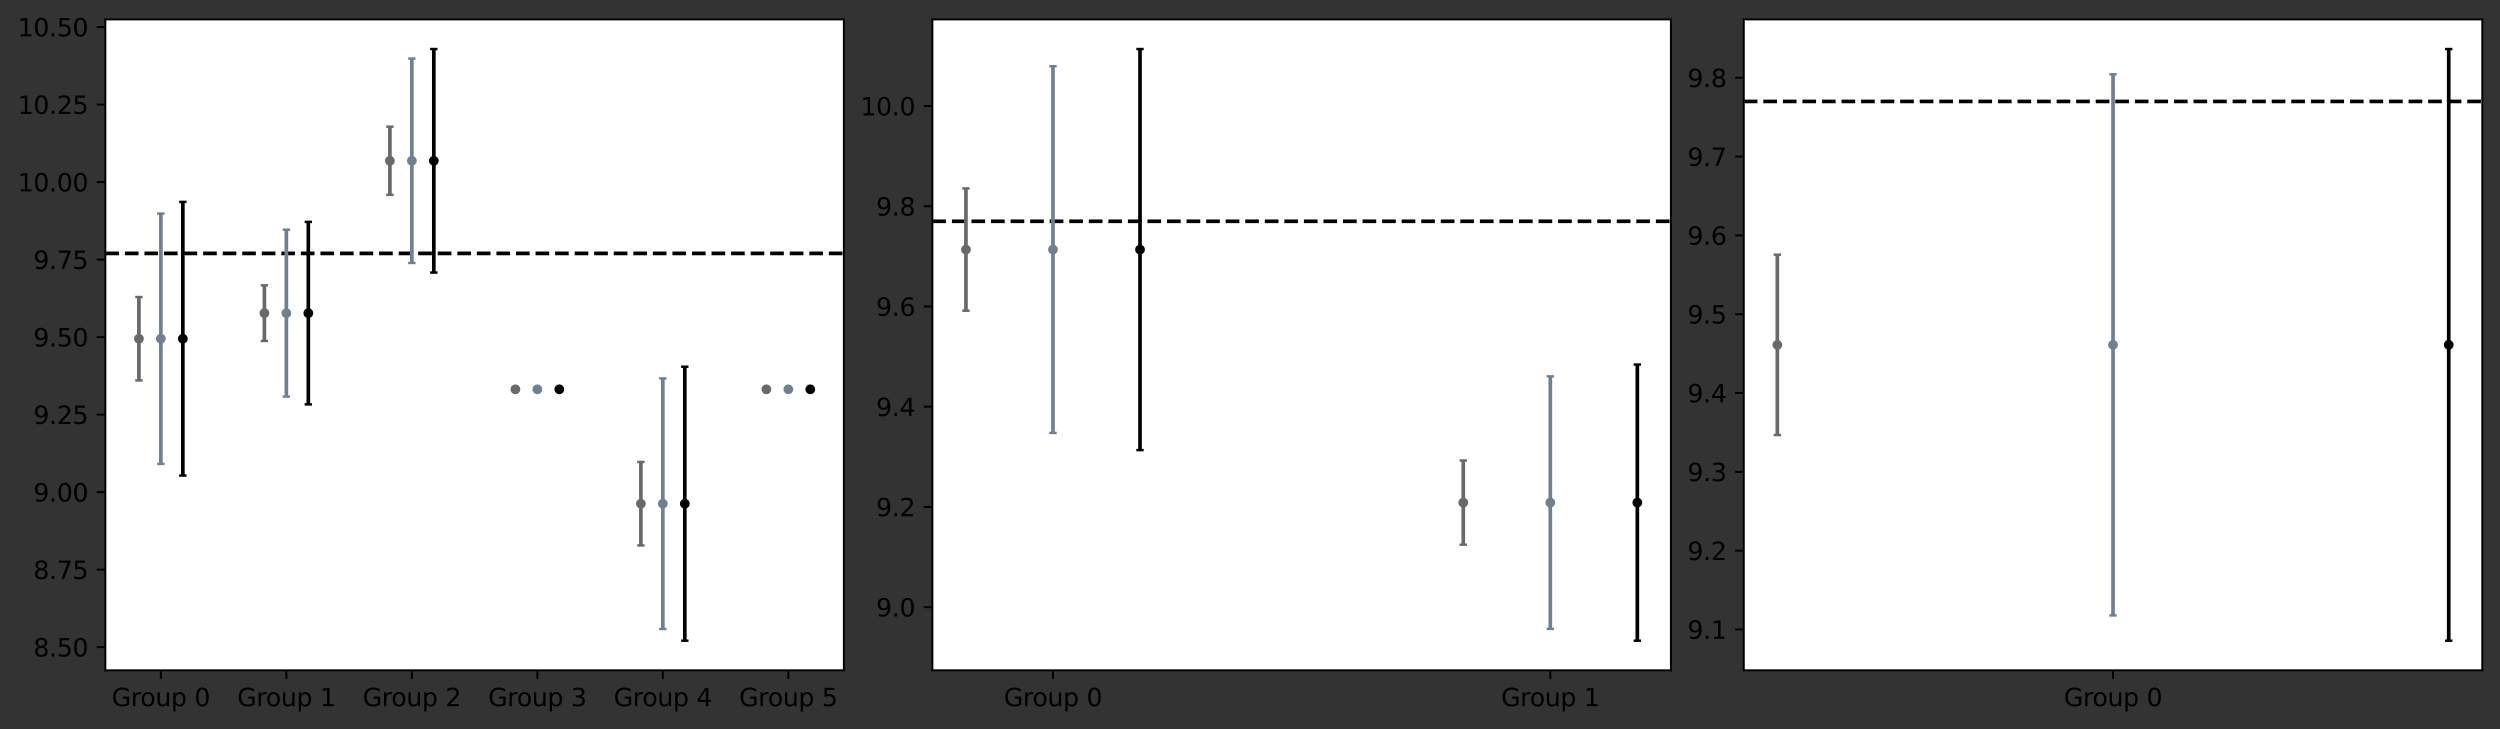 <?xml version="1.0" encoding="utf-8" standalone="no"?>
<!DOCTYPE svg PUBLIC "-//W3C//DTD SVG 1.1//EN"
  "http://www.w3.org/Graphics/SVG/1.1/DTD/svg11.dtd">
<svg xmlns:xlink="http://www.w3.org/1999/xlink" width="1016.4pt" height="296.393pt" viewBox="0 0 1016.4 296.393" xmlns="http://www.w3.org/2000/svg" version="1.1">
 <rect x="0" y="0" width="1016.4" height="296.393" fill="#333333" stroke="none"/>
 <defs>
  <style type="text/css">*{stroke-linejoin: round; stroke-linecap: butt}</style>
 </defs>
 <g id="figure_1">
  <g id="patch_1">
   <path d="M 0 296.393 
L 1016.4 296.393 
L 1016.4 0 
L 0 0 
L 0 296.393 
z
" style="fill: none"/>
  </g>
  <g id="axes_1">
   <g id="patch_2">
    <path d="M 42.828 272.515 
L 343.082 272.515 
L 343.082 7.906 
L 42.828 7.906 
z
" style="fill: #ffffff"/>
   </g>
   <g id="matplotlib.axis_1">
    <g id="xtick_1">
     <g id="line2d_1">
      <defs>
       <path id="m8880021a9e" d="M 0 0 
L 0 3.5 
" style="stroke: #000000; stroke-width: 0.8"/>
      </defs>
      <g>
       <use xlink:href="#m8880021a9e" x="65.405" y="272.515" style="stroke: #000000; stroke-width: 0.8"/>
      </g>
     </g>
     <g id="text_1">
      <!-- Group 0 -->
      <g transform="translate(45.415 287.113)scale(0.1 -0.1)">
       <defs>
        <path id="DejaVuSans-47" d="M 3809 666 
L 3809 1919 
L 2778 1919 
L 2778 2438 
L 4434 2438 
L 4434 434 
Q 4069 175 3628 42 
Q 3188 -91 2688 -91 
Q 1594 -91 976 548 
Q 359 1188 359 2328 
Q 359 3472 976 4111 
Q 1594 4750 2688 4750 
Q 3144 4750 3555 4637 
Q 3966 4525 4313 4306 
L 4313 3634 
Q 3963 3931 3569 4081 
Q 3175 4231 2741 4231 
Q 1884 4231 1454 3753 
Q 1025 3275 1025 2328 
Q 1025 1384 1454 906 
Q 1884 428 2741 428 
Q 3075 428 3337 486 
Q 3600 544 3809 666 
z
" transform="scale(0.016)"/>
        <path id="DejaVuSans-72" d="M 2631 2963 
Q 2534 3019 2420 3045 
Q 2306 3072 2169 3072 
Q 1681 3072 1420 2755 
Q 1159 2438 1159 1844 
L 1159 0 
L 581 0 
L 581 3500 
L 1159 3500 
L 1159 2956 
Q 1341 3275 1631 3429 
Q 1922 3584 2338 3584 
Q 2397 3584 2469 3576 
Q 2541 3569 2628 3553 
L 2631 2963 
z
" transform="scale(0.016)"/>
        <path id="DejaVuSans-6f" d="M 1959 3097 
Q 1497 3097 1228 2736 
Q 959 2375 959 1747 
Q 959 1119 1226 758 
Q 1494 397 1959 397 
Q 2419 397 2687 759 
Q 2956 1122 2956 1747 
Q 2956 2369 2687 2733 
Q 2419 3097 1959 3097 
z
M 1959 3584 
Q 2709 3584 3137 3096 
Q 3566 2609 3566 1747 
Q 3566 888 3137 398 
Q 2709 -91 1959 -91 
Q 1206 -91 779 398 
Q 353 888 353 1747 
Q 353 2609 779 3096 
Q 1206 3584 1959 3584 
z
" transform="scale(0.016)"/>
        <path id="DejaVuSans-75" d="M 544 1381 
L 544 3500 
L 1119 3500 
L 1119 1403 
Q 1119 906 1312 657 
Q 1506 409 1894 409 
Q 2359 409 2629 706 
Q 2900 1003 2900 1516 
L 2900 3500 
L 3475 3500 
L 3475 0 
L 2900 0 
L 2900 538 
Q 2691 219 2414 64 
Q 2138 -91 1772 -91 
Q 1169 -91 856 284 
Q 544 659 544 1381 
z
M 1991 3584 
L 1991 3584 
z
" transform="scale(0.016)"/>
        <path id="DejaVuSans-70" d="M 1159 525 
L 1159 -1331 
L 581 -1331 
L 581 3500 
L 1159 3500 
L 1159 2969 
Q 1341 3281 1617 3432 
Q 1894 3584 2278 3584 
Q 2916 3584 3314 3078 
Q 3713 2572 3713 1747 
Q 3713 922 3314 415 
Q 2916 -91 2278 -91 
Q 1894 -91 1617 61 
Q 1341 213 1159 525 
z
M 3116 1747 
Q 3116 2381 2855 2742 
Q 2594 3103 2138 3103 
Q 1681 3103 1420 2742 
Q 1159 2381 1159 1747 
Q 1159 1113 1420 752 
Q 1681 391 2138 391 
Q 2594 391 2855 752 
Q 3116 1113 3116 1747 
z
" transform="scale(0.016)"/>
        <path id="DejaVuSans-20" transform="scale(0.016)"/>
        <path id="DejaVuSans-30" d="M 2034 4250 
Q 1547 4250 1301 3770 
Q 1056 3291 1056 2328 
Q 1056 1369 1301 889 
Q 1547 409 2034 409 
Q 2525 409 2770 889 
Q 3016 1369 3016 2328 
Q 3016 3291 2770 3770 
Q 2525 4250 2034 4250 
z
M 2034 4750 
Q 2819 4750 3233 4129 
Q 3647 3509 3647 2328 
Q 3647 1150 3233 529 
Q 2819 -91 2034 -91 
Q 1250 -91 836 529 
Q 422 1150 422 2328 
Q 422 3509 836 4129 
Q 1250 4750 2034 4750 
z
" transform="scale(0.016)"/>
       </defs>
       <use xlink:href="#DejaVuSans-47"/>
       <use xlink:href="#DejaVuSans-72" x="77.49"/>
       <use xlink:href="#DejaVuSans-6f" x="116.354"/>
       <use xlink:href="#DejaVuSans-75" x="177.535"/>
       <use xlink:href="#DejaVuSans-70" x="240.914"/>
       <use xlink:href="#DejaVuSans-20" x="304.391"/>
       <use xlink:href="#DejaVuSans-30" x="336.178"/>
      </g>
     </g>
    </g>
    <g id="xtick_2">
     <g id="line2d_2">
      <g>
       <use xlink:href="#m8880021a9e" x="116.425" y="272.515" style="stroke: #000000; stroke-width: 0.8"/>
      </g>
     </g>
     <g id="text_2">
      <!-- Group 1 -->
      <g transform="translate(96.435 287.113)scale(0.1 -0.1)">
       <defs>
        <path id="DejaVuSans-31" d="M 794 531 
L 1825 531 
L 1825 4091 
L 703 3866 
L 703 4441 
L 1819 4666 
L 2450 4666 
L 2450 531 
L 3481 531 
L 3481 0 
L 794 0 
L 794 531 
z
" transform="scale(0.016)"/>
       </defs>
       <use xlink:href="#DejaVuSans-47"/>
       <use xlink:href="#DejaVuSans-72" x="77.49"/>
       <use xlink:href="#DejaVuSans-6f" x="116.354"/>
       <use xlink:href="#DejaVuSans-75" x="177.535"/>
       <use xlink:href="#DejaVuSans-70" x="240.914"/>
       <use xlink:href="#DejaVuSans-20" x="304.391"/>
       <use xlink:href="#DejaVuSans-31" x="336.178"/>
      </g>
     </g>
    </g>
    <g id="xtick_3">
     <g id="line2d_3">
      <g>
       <use xlink:href="#m8880021a9e" x="167.445" y="272.515" style="stroke: #000000; stroke-width: 0.8"/>
      </g>
     </g>
     <g id="text_3">
      <!-- Group 2 -->
      <g transform="translate(147.455 287.113)scale(0.1 -0.1)">
       <defs>
        <path id="DejaVuSans-32" d="M 1228 531 
L 3431 531 
L 3431 0 
L 469 0 
L 469 531 
Q 828 903 1448 1529 
Q 2069 2156 2228 2338 
Q 2531 2678 2651 2914 
Q 2772 3150 2772 3378 
Q 2772 3750 2511 3984 
Q 2250 4219 1831 4219 
Q 1534 4219 1204 4116 
Q 875 4013 500 3803 
L 500 4441 
Q 881 4594 1212 4672 
Q 1544 4750 1819 4750 
Q 2544 4750 2975 4387 
Q 3406 4025 3406 3419 
Q 3406 3131 3298 2873 
Q 3191 2616 2906 2266 
Q 2828 2175 2409 1742 
Q 1991 1309 1228 531 
z
" transform="scale(0.016)"/>
       </defs>
       <use xlink:href="#DejaVuSans-47"/>
       <use xlink:href="#DejaVuSans-72" x="77.49"/>
       <use xlink:href="#DejaVuSans-6f" x="116.354"/>
       <use xlink:href="#DejaVuSans-75" x="177.535"/>
       <use xlink:href="#DejaVuSans-70" x="240.914"/>
       <use xlink:href="#DejaVuSans-20" x="304.391"/>
       <use xlink:href="#DejaVuSans-32" x="336.178"/>
      </g>
     </g>
    </g>
    <g id="xtick_4">
     <g id="line2d_4">
      <g>
       <use xlink:href="#m8880021a9e" x="218.465" y="272.515" style="stroke: #000000; stroke-width: 0.8"/>
      </g>
     </g>
     <g id="text_4">
      <!-- Group 3 -->
      <g transform="translate(198.476 287.113)scale(0.1 -0.1)">
       <defs>
        <path id="DejaVuSans-33" d="M 2597 2516 
Q 3050 2419 3304 2112 
Q 3559 1806 3559 1356 
Q 3559 666 3084 287 
Q 2609 -91 1734 -91 
Q 1441 -91 1130 -33 
Q 819 25 488 141 
L 488 750 
Q 750 597 1062 519 
Q 1375 441 1716 441 
Q 2309 441 2620 675 
Q 2931 909 2931 1356 
Q 2931 1769 2642 2001 
Q 2353 2234 1838 2234 
L 1294 2234 
L 1294 2753 
L 1863 2753 
Q 2328 2753 2575 2939 
Q 2822 3125 2822 3475 
Q 2822 3834 2567 4026 
Q 2313 4219 1838 4219 
Q 1578 4219 1281 4162 
Q 984 4106 628 3988 
L 628 4550 
Q 988 4650 1302 4700 
Q 1616 4750 1894 4750 
Q 2613 4750 3031 4423 
Q 3450 4097 3450 3541 
Q 3450 3153 3228 2886 
Q 3006 2619 2597 2516 
z
" transform="scale(0.016)"/>
       </defs>
       <use xlink:href="#DejaVuSans-47"/>
       <use xlink:href="#DejaVuSans-72" x="77.49"/>
       <use xlink:href="#DejaVuSans-6f" x="116.354"/>
       <use xlink:href="#DejaVuSans-75" x="177.535"/>
       <use xlink:href="#DejaVuSans-70" x="240.914"/>
       <use xlink:href="#DejaVuSans-20" x="304.391"/>
       <use xlink:href="#DejaVuSans-33" x="336.178"/>
      </g>
     </g>
    </g>
    <g id="xtick_5">
     <g id="line2d_5">
      <g>
       <use xlink:href="#m8880021a9e" x="269.486" y="272.515" style="stroke: #000000; stroke-width: 0.8"/>
      </g>
     </g>
     <g id="text_5">
      <!-- Group 4 -->
      <g transform="translate(249.496 287.113)scale(0.1 -0.1)">
       <defs>
        <path id="DejaVuSans-34" d="M 2419 4116 
L 825 1625 
L 2419 1625 
L 2419 4116 
z
M 2253 4666 
L 3047 4666 
L 3047 1625 
L 3713 1625 
L 3713 1100 
L 3047 1100 
L 3047 0 
L 2419 0 
L 2419 1100 
L 313 1100 
L 313 1709 
L 2253 4666 
z
" transform="scale(0.016)"/>
       </defs>
       <use xlink:href="#DejaVuSans-47"/>
       <use xlink:href="#DejaVuSans-72" x="77.49"/>
       <use xlink:href="#DejaVuSans-6f" x="116.354"/>
       <use xlink:href="#DejaVuSans-75" x="177.535"/>
       <use xlink:href="#DejaVuSans-70" x="240.914"/>
       <use xlink:href="#DejaVuSans-20" x="304.391"/>
       <use xlink:href="#DejaVuSans-34" x="336.178"/>
      </g>
     </g>
    </g>
    <g id="xtick_6">
     <g id="line2d_6">
      <g>
       <use xlink:href="#m8880021a9e" x="320.506" y="272.515" style="stroke: #000000; stroke-width: 0.8"/>
      </g>
     </g>
     <g id="text_6">
      <!-- Group 5 -->
      <g transform="translate(300.516 287.113)scale(0.1 -0.1)">
       <defs>
        <path id="DejaVuSans-35" d="M 691 4666 
L 3169 4666 
L 3169 4134 
L 1269 4134 
L 1269 2991 
Q 1406 3038 1543 3061 
Q 1681 3084 1819 3084 
Q 2600 3084 3056 2656 
Q 3513 2228 3513 1497 
Q 3513 744 3044 326 
Q 2575 -91 1722 -91 
Q 1428 -91 1123 -41 
Q 819 9 494 109 
L 494 744 
Q 775 591 1075 516 
Q 1375 441 1709 441 
Q 2250 441 2565 725 
Q 2881 1009 2881 1497 
Q 2881 1984 2565 2268 
Q 2250 2553 1709 2553 
Q 1456 2553 1204 2497 
Q 953 2441 691 2322 
L 691 4666 
z
" transform="scale(0.016)"/>
       </defs>
       <use xlink:href="#DejaVuSans-47"/>
       <use xlink:href="#DejaVuSans-72" x="77.49"/>
       <use xlink:href="#DejaVuSans-6f" x="116.354"/>
       <use xlink:href="#DejaVuSans-75" x="177.535"/>
       <use xlink:href="#DejaVuSans-70" x="240.914"/>
       <use xlink:href="#DejaVuSans-20" x="304.391"/>
       <use xlink:href="#DejaVuSans-35" x="336.178"/>
      </g>
     </g>
    </g>
   </g>
   <g id="matplotlib.axis_2">
    <g id="ytick_1">
     <g id="line2d_7">
      <defs>
       <path id="m18fb957bda" d="M 0 0 
L -3.5 0 
" style="stroke: #000000; stroke-width: 0.8"/>
      </defs>
      <g>
       <use xlink:href="#m18fb957bda" x="42.828" y="263.111" style="stroke: #000000; stroke-width: 0.8"/>
      </g>
     </g>
     <g id="text_7">
      <!-- 8.50 -->
      <g transform="translate(13.562 266.91)scale(0.1 -0.1)">
       <defs>
        <path id="DejaVuSans-38" d="M 2034 2216 
Q 1584 2216 1326 1975 
Q 1069 1734 1069 1313 
Q 1069 891 1326 650 
Q 1584 409 2034 409 
Q 2484 409 2743 651 
Q 3003 894 3003 1313 
Q 3003 1734 2745 1975 
Q 2488 2216 2034 2216 
z
M 1403 2484 
Q 997 2584 770 2862 
Q 544 3141 544 3541 
Q 544 4100 942 4425 
Q 1341 4750 2034 4750 
Q 2731 4750 3128 4425 
Q 3525 4100 3525 3541 
Q 3525 3141 3298 2862 
Q 3072 2584 2669 2484 
Q 3125 2378 3379 2068 
Q 3634 1759 3634 1313 
Q 3634 634 3220 271 
Q 2806 -91 2034 -91 
Q 1263 -91 848 271 
Q 434 634 434 1313 
Q 434 1759 690 2068 
Q 947 2378 1403 2484 
z
M 1172 3481 
Q 1172 3119 1398 2916 
Q 1625 2713 2034 2713 
Q 2441 2713 2670 2916 
Q 2900 3119 2900 3481 
Q 2900 3844 2670 4047 
Q 2441 4250 2034 4250 
Q 1625 4250 1398 4047 
Q 1172 3844 1172 3481 
z
" transform="scale(0.016)"/>
        <path id="DejaVuSans-2e" d="M 684 794 
L 1344 794 
L 1344 0 
L 684 0 
L 684 794 
z
" transform="scale(0.016)"/>
       </defs>
       <use xlink:href="#DejaVuSans-38"/>
       <use xlink:href="#DejaVuSans-2e" x="63.623"/>
       <use xlink:href="#DejaVuSans-35" x="95.41"/>
       <use xlink:href="#DejaVuSans-30" x="159.033"/>
      </g>
     </g>
    </g>
    <g id="ytick_2">
     <g id="line2d_8">
      <g>
       <use xlink:href="#m18fb957bda" x="42.828" y="231.597" style="stroke: #000000; stroke-width: 0.8"/>
      </g>
     </g>
     <g id="text_8">
      <!-- 8.75 -->
      <g transform="translate(13.562 235.396)scale(0.1 -0.1)">
       <defs>
        <path id="DejaVuSans-37" d="M 525 4666 
L 3525 4666 
L 3525 4397 
L 1831 0 
L 1172 0 
L 2766 4134 
L 525 4134 
L 525 4666 
z
" transform="scale(0.016)"/>
       </defs>
       <use xlink:href="#DejaVuSans-38"/>
       <use xlink:href="#DejaVuSans-2e" x="63.623"/>
       <use xlink:href="#DejaVuSans-37" x="95.41"/>
       <use xlink:href="#DejaVuSans-35" x="159.033"/>
      </g>
     </g>
    </g>
    <g id="ytick_3">
     <g id="line2d_9">
      <g>
       <use xlink:href="#m18fb957bda" x="42.828" y="200.083" style="stroke: #000000; stroke-width: 0.8"/>
      </g>
     </g>
     <g id="text_9">
      <!-- 9.00 -->
      <g transform="translate(13.562 203.882)scale(0.1 -0.1)">
       <defs>
        <path id="DejaVuSans-39" d="M 703 97 
L 703 672 
Q 941 559 1184 500 
Q 1428 441 1663 441 
Q 2288 441 2617 861 
Q 2947 1281 2994 2138 
Q 2813 1869 2534 1725 
Q 2256 1581 1919 1581 
Q 1219 1581 811 2004 
Q 403 2428 403 3163 
Q 403 3881 828 4315 
Q 1253 4750 1959 4750 
Q 2769 4750 3195 4129 
Q 3622 3509 3622 2328 
Q 3622 1225 3098 567 
Q 2575 -91 1691 -91 
Q 1453 -91 1209 -44 
Q 966 3 703 97 
z
M 1959 2075 
Q 2384 2075 2632 2365 
Q 2881 2656 2881 3163 
Q 2881 3666 2632 3958 
Q 2384 4250 1959 4250 
Q 1534 4250 1286 3958 
Q 1038 3666 1038 3163 
Q 1038 2656 1286 2365 
Q 1534 2075 1959 2075 
z
" transform="scale(0.016)"/>
       </defs>
       <use xlink:href="#DejaVuSans-39"/>
       <use xlink:href="#DejaVuSans-2e" x="63.623"/>
       <use xlink:href="#DejaVuSans-30" x="95.41"/>
       <use xlink:href="#DejaVuSans-30" x="159.033"/>
      </g>
     </g>
    </g>
    <g id="ytick_4">
     <g id="line2d_10">
      <g>
       <use xlink:href="#m18fb957bda" x="42.828" y="168.569" style="stroke: #000000; stroke-width: 0.8"/>
      </g>
     </g>
     <g id="text_10">
      <!-- 9.25 -->
      <g transform="translate(13.562 172.368)scale(0.1 -0.1)">
       <use xlink:href="#DejaVuSans-39"/>
       <use xlink:href="#DejaVuSans-2e" x="63.623"/>
       <use xlink:href="#DejaVuSans-32" x="95.41"/>
       <use xlink:href="#DejaVuSans-35" x="159.033"/>
      </g>
     </g>
    </g>
    <g id="ytick_5">
     <g id="line2d_11">
      <g>
       <use xlink:href="#m18fb957bda" x="42.828" y="137.055" style="stroke: #000000; stroke-width: 0.8"/>
      </g>
     </g>
     <g id="text_11">
      <!-- 9.50 -->
      <g transform="translate(13.562 140.854)scale(0.1 -0.1)">
       <use xlink:href="#DejaVuSans-39"/>
       <use xlink:href="#DejaVuSans-2e" x="63.623"/>
       <use xlink:href="#DejaVuSans-35" x="95.41"/>
       <use xlink:href="#DejaVuSans-30" x="159.033"/>
      </g>
     </g>
    </g>
    <g id="ytick_6">
     <g id="line2d_12">
      <g>
       <use xlink:href="#m18fb957bda" x="42.828" y="105.541" style="stroke: #000000; stroke-width: 0.8"/>
      </g>
     </g>
     <g id="text_12">
      <!-- 9.75 -->
      <g transform="translate(13.562 109.34)scale(0.1 -0.1)">
       <use xlink:href="#DejaVuSans-39"/>
       <use xlink:href="#DejaVuSans-2e" x="63.623"/>
       <use xlink:href="#DejaVuSans-37" x="95.41"/>
       <use xlink:href="#DejaVuSans-35" x="159.033"/>
      </g>
     </g>
    </g>
    <g id="ytick_7">
     <g id="line2d_13">
      <g>
       <use xlink:href="#m18fb957bda" x="42.828" y="74.027" style="stroke: #000000; stroke-width: 0.8"/>
      </g>
     </g>
     <g id="text_13">
      <!-- 10.00 -->
      <g transform="translate(7.2 77.826)scale(0.1 -0.1)">
       <use xlink:href="#DejaVuSans-31"/>
       <use xlink:href="#DejaVuSans-30" x="63.623"/>
       <use xlink:href="#DejaVuSans-2e" x="127.246"/>
       <use xlink:href="#DejaVuSans-30" x="159.033"/>
       <use xlink:href="#DejaVuSans-30" x="222.656"/>
      </g>
     </g>
    </g>
    <g id="ytick_8">
     <g id="line2d_14">
      <g>
       <use xlink:href="#m18fb957bda" x="42.828" y="42.513" style="stroke: #000000; stroke-width: 0.8"/>
      </g>
     </g>
     <g id="text_14">
      <!-- 10.25 -->
      <g transform="translate(7.2 46.312)scale(0.1 -0.1)">
       <use xlink:href="#DejaVuSans-31"/>
       <use xlink:href="#DejaVuSans-30" x="63.623"/>
       <use xlink:href="#DejaVuSans-2e" x="127.246"/>
       <use xlink:href="#DejaVuSans-32" x="159.033"/>
       <use xlink:href="#DejaVuSans-35" x="222.656"/>
      </g>
     </g>
    </g>
    <g id="ytick_9">
     <g id="line2d_15">
      <g>
       <use xlink:href="#m18fb957bda" x="42.828" y="10.999" style="stroke: #000000; stroke-width: 0.8"/>
      </g>
     </g>
     <g id="text_15">
      <!-- 10.50 -->
      <g transform="translate(7.2 14.798)scale(0.1 -0.1)">
       <use xlink:href="#DejaVuSans-31"/>
       <use xlink:href="#DejaVuSans-30" x="63.623"/>
       <use xlink:href="#DejaVuSans-2e" x="127.246"/>
       <use xlink:href="#DejaVuSans-35" x="159.033"/>
       <use xlink:href="#DejaVuSans-30" x="222.656"/>
      </g>
     </g>
    </g>
   </g>
   <g id="line2d_16">
    <path d="M 42.828 103.02 
L 343.082 103.02 
" clip-path="url(#p26e2ed490b)" style="fill: none; stroke-dasharray: 5.55,2.4; stroke-dashoffset: 0; stroke: #000000; stroke-width: 1.5"/>
   </g>
   <g id="LineCollection_1">
    <path d="M 74.333 193.351 
L 74.333 82.073 
" clip-path="url(#p26e2ed490b)" style="fill: none; stroke: #000000; stroke-width: 1.5"/>
    <path d="M 125.353 164.412 
L 125.353 90.215 
" clip-path="url(#p26e2ed490b)" style="fill: none; stroke: #000000; stroke-width: 1.5"/>
    <path d="M 176.374 110.807 
L 176.374 19.934 
" clip-path="url(#p26e2ed490b)" style="fill: none; stroke: #000000; stroke-width: 1.5"/>
    <path d="M 227.394 158.285 
L 227.394 158.285 
" clip-path="url(#p26e2ed490b)" style="fill: none; stroke: #000000; stroke-width: 1.5"/>
    <path d="M 278.414 260.487 
L 278.414 149.086 
" clip-path="url(#p26e2ed490b)" style="fill: none; stroke: #000000; stroke-width: 1.5"/>
    <path d="M 329.434 158.285 
L 329.434 158.285 
" clip-path="url(#p26e2ed490b)" style="fill: none; stroke: #000000; stroke-width: 1.5"/>
   </g>
   <g id="line2d_17">
    <defs>
     <path id="m9800232fcb" d="M 1.5 0 
L -1.5 -0 
" style="stroke: #000000"/>
    </defs>
    <g clip-path="url(#p26e2ed490b)">
     <use xlink:href="#m9800232fcb" x="74.333" y="193.351" style="stroke: #000000"/>
     <use xlink:href="#m9800232fcb" x="125.353" y="164.412" style="stroke: #000000"/>
     <use xlink:href="#m9800232fcb" x="176.374" y="110.807" style="stroke: #000000"/>
     <use xlink:href="#m9800232fcb" x="227.394" y="158.285" style="stroke: #000000"/>
     <use xlink:href="#m9800232fcb" x="278.414" y="260.487" style="stroke: #000000"/>
     <use xlink:href="#m9800232fcb" x="329.434" y="158.285" style="stroke: #000000"/>
    </g>
   </g>
   <g id="line2d_18">
    <g clip-path="url(#p26e2ed490b)">
     <use xlink:href="#m9800232fcb" x="74.333" y="82.073" style="stroke: #000000"/>
     <use xlink:href="#m9800232fcb" x="125.353" y="90.215" style="stroke: #000000"/>
     <use xlink:href="#m9800232fcb" x="176.374" y="19.934" style="stroke: #000000"/>
     <use xlink:href="#m9800232fcb" x="227.394" y="158.285" style="stroke: #000000"/>
     <use xlink:href="#m9800232fcb" x="278.414" y="149.086" style="stroke: #000000"/>
     <use xlink:href="#m9800232fcb" x="329.434" y="158.285" style="stroke: #000000"/>
    </g>
   </g>
   <g id="LineCollection_2">
    <path d="M 56.476 154.673 
L 56.476 120.751 
" clip-path="url(#p26e2ed490b)" style="fill: none; stroke: #696969; stroke-width: 1.5"/>
    <path d="M 107.496 138.623 
L 107.496 116.004 
" clip-path="url(#p26e2ed490b)" style="fill: none; stroke: #696969; stroke-width: 1.5"/>
    <path d="M 158.517 79.221 
L 158.517 51.519 
" clip-path="url(#p26e2ed490b)" style="fill: none; stroke: #696969; stroke-width: 1.5"/>
    <path d="M 209.537 158.285 
L 209.537 158.285 
" clip-path="url(#p26e2ed490b)" style="fill: none; stroke: #696969; stroke-width: 1.5"/>
    <path d="M 260.557 221.766 
L 260.557 187.807 
" clip-path="url(#p26e2ed490b)" style="fill: none; stroke: #696969; stroke-width: 1.5"/>
    <path d="M 311.577 158.285 
L 311.577 158.285 
" clip-path="url(#p26e2ed490b)" style="fill: none; stroke: #696969; stroke-width: 1.5"/>
   </g>
   <g id="line2d_19">
    <defs>
     <path id="m63769e1ffe" d="M 1.5 0 
L -1.5 -0 
" style="stroke: #696969"/>
    </defs>
    <g clip-path="url(#p26e2ed490b)">
     <use xlink:href="#m63769e1ffe" x="56.476" y="154.673" style="fill: #696969; stroke: #696969"/>
     <use xlink:href="#m63769e1ffe" x="107.496" y="138.623" style="fill: #696969; stroke: #696969"/>
     <use xlink:href="#m63769e1ffe" x="158.517" y="79.221" style="fill: #696969; stroke: #696969"/>
     <use xlink:href="#m63769e1ffe" x="209.537" y="158.285" style="fill: #696969; stroke: #696969"/>
     <use xlink:href="#m63769e1ffe" x="260.557" y="221.766" style="fill: #696969; stroke: #696969"/>
     <use xlink:href="#m63769e1ffe" x="311.577" y="158.285" style="fill: #696969; stroke: #696969"/>
    </g>
   </g>
   <g id="line2d_20">
    <g clip-path="url(#p26e2ed490b)">
     <use xlink:href="#m63769e1ffe" x="56.476" y="120.751" style="fill: #696969; stroke: #696969"/>
     <use xlink:href="#m63769e1ffe" x="107.496" y="116.004" style="fill: #696969; stroke: #696969"/>
     <use xlink:href="#m63769e1ffe" x="158.517" y="51.519" style="fill: #696969; stroke: #696969"/>
     <use xlink:href="#m63769e1ffe" x="209.537" y="158.285" style="fill: #696969; stroke: #696969"/>
     <use xlink:href="#m63769e1ffe" x="260.557" y="187.807" style="fill: #696969; stroke: #696969"/>
     <use xlink:href="#m63769e1ffe" x="311.577" y="158.285" style="fill: #696969; stroke: #696969"/>
    </g>
   </g>
   <g id="LineCollection_3">
    <path d="M 65.405 188.596 
L 65.405 86.829 
" clip-path="url(#p26e2ed490b)" style="fill: none; stroke: #708090; stroke-width: 1.5"/>
    <path d="M 116.425 161.241 
L 116.425 93.386 
" clip-path="url(#p26e2ed490b)" style="fill: none; stroke: #708090; stroke-width: 1.5"/>
    <path d="M 167.445 106.923 
L 167.445 23.817 
" clip-path="url(#p26e2ed490b)" style="fill: none; stroke: #708090; stroke-width: 1.5"/>
    <path d="M 218.465 158.285 
L 218.465 158.285 
" clip-path="url(#p26e2ed490b)" style="fill: none; stroke: #708090; stroke-width: 1.5"/>
    <path d="M 269.486 255.726 
L 269.486 153.847 
" clip-path="url(#p26e2ed490b)" style="fill: none; stroke: #708090; stroke-width: 1.5"/>
    <path d="M 320.506 158.285 
L 320.506 158.285 
" clip-path="url(#p26e2ed490b)" style="fill: none; stroke: #708090; stroke-width: 1.5"/>
   </g>
   <g id="line2d_21">
    <defs>
     <path id="m6b50e29c26" d="M 1.5 0 
L -1.5 -0 
" style="stroke: #708090"/>
    </defs>
    <g clip-path="url(#p26e2ed490b)">
     <use xlink:href="#m6b50e29c26" x="65.405" y="188.596" style="fill: #708090; stroke: #708090"/>
     <use xlink:href="#m6b50e29c26" x="116.425" y="161.241" style="fill: #708090; stroke: #708090"/>
     <use xlink:href="#m6b50e29c26" x="167.445" y="106.923" style="fill: #708090; stroke: #708090"/>
     <use xlink:href="#m6b50e29c26" x="218.465" y="158.285" style="fill: #708090; stroke: #708090"/>
     <use xlink:href="#m6b50e29c26" x="269.486" y="255.726" style="fill: #708090; stroke: #708090"/>
     <use xlink:href="#m6b50e29c26" x="320.506" y="158.285" style="fill: #708090; stroke: #708090"/>
    </g>
   </g>
   <g id="line2d_22">
    <g clip-path="url(#p26e2ed490b)">
     <use xlink:href="#m6b50e29c26" x="65.405" y="86.829" style="fill: #708090; stroke: #708090"/>
     <use xlink:href="#m6b50e29c26" x="116.425" y="93.386" style="fill: #708090; stroke: #708090"/>
     <use xlink:href="#m6b50e29c26" x="167.445" y="23.817" style="fill: #708090; stroke: #708090"/>
     <use xlink:href="#m6b50e29c26" x="218.465" y="158.285" style="fill: #708090; stroke: #708090"/>
     <use xlink:href="#m6b50e29c26" x="269.486" y="153.847" style="fill: #708090; stroke: #708090"/>
     <use xlink:href="#m6b50e29c26" x="320.506" y="158.285" style="fill: #708090; stroke: #708090"/>
    </g>
   </g>
   <g id="line2d_23">
    <defs>
     <path id="mb669ba2d6e" d="M 0 1.5 
C 0.398 1.5 0.779 1.342 1.061 1.061 
C 1.342 0.779 1.5 0.398 1.5 0 
C 1.5 -0.398 1.342 -0.779 1.061 -1.061 
C 0.779 -1.342 0.398 -1.5 0 -1.5 
C -0.398 -1.5 -0.779 -1.342 -1.061 -1.061 
C -1.342 -0.779 -1.5 -0.398 -1.5 0 
C -1.5 0.398 -1.342 0.779 -1.061 1.061 
C -0.779 1.342 -0.398 1.5 0 1.5 
z
" style="stroke: #000000"/>
    </defs>
    <g clip-path="url(#p26e2ed490b)">
     <use xlink:href="#mb669ba2d6e" x="74.333" y="137.712" style="stroke: #000000"/>
     <use xlink:href="#mb669ba2d6e" x="125.353" y="127.314" style="stroke: #000000"/>
     <use xlink:href="#mb669ba2d6e" x="176.374" y="65.37" style="stroke: #000000"/>
     <use xlink:href="#mb669ba2d6e" x="227.394" y="158.285" style="stroke: #000000"/>
     <use xlink:href="#mb669ba2d6e" x="278.414" y="204.787" style="stroke: #000000"/>
     <use xlink:href="#mb669ba2d6e" x="329.434" y="158.285" style="stroke: #000000"/>
    </g>
   </g>
   <g id="line2d_24">
    <defs>
     <path id="md362b2045e" d="M 0 1.5 
C 0.398 1.5 0.779 1.342 1.061 1.061 
C 1.342 0.779 1.5 0.398 1.5 0 
C 1.5 -0.398 1.342 -0.779 1.061 -1.061 
C 0.779 -1.342 0.398 -1.5 0 -1.5 
C -0.398 -1.5 -0.779 -1.342 -1.061 -1.061 
C -1.342 -0.779 -1.5 -0.398 -1.5 0 
C -1.5 0.398 -1.342 0.779 -1.061 1.061 
C -0.779 1.342 -0.398 1.5 0 1.5 
z
" style="stroke: #696969"/>
    </defs>
    <g clip-path="url(#p26e2ed490b)">
     <use xlink:href="#md362b2045e" x="56.476" y="137.712" style="fill: #696969; stroke: #696969"/>
     <use xlink:href="#md362b2045e" x="107.496" y="127.314" style="fill: #696969; stroke: #696969"/>
     <use xlink:href="#md362b2045e" x="158.517" y="65.37" style="fill: #696969; stroke: #696969"/>
     <use xlink:href="#md362b2045e" x="209.537" y="158.285" style="fill: #696969; stroke: #696969"/>
     <use xlink:href="#md362b2045e" x="260.557" y="204.787" style="fill: #696969; stroke: #696969"/>
     <use xlink:href="#md362b2045e" x="311.577" y="158.285" style="fill: #696969; stroke: #696969"/>
    </g>
   </g>
   <g id="line2d_25">
    <defs>
     <path id="mc0a7382bdc" d="M 0 1.5 
C 0.398 1.5 0.779 1.342 1.061 1.061 
C 1.342 0.779 1.5 0.398 1.5 0 
C 1.5 -0.398 1.342 -0.779 1.061 -1.061 
C 0.779 -1.342 0.398 -1.5 0 -1.5 
C -0.398 -1.5 -0.779 -1.342 -1.061 -1.061 
C -1.342 -0.779 -1.5 -0.398 -1.5 0 
C -1.5 0.398 -1.342 0.779 -1.061 1.061 
C -0.779 1.342 -0.398 1.5 0 1.5 
z
" style="stroke: #708090"/>
    </defs>
    <g clip-path="url(#p26e2ed490b)">
     <use xlink:href="#mc0a7382bdc" x="65.405" y="137.712" style="fill: #708090; stroke: #708090"/>
     <use xlink:href="#mc0a7382bdc" x="116.425" y="127.314" style="fill: #708090; stroke: #708090"/>
     <use xlink:href="#mc0a7382bdc" x="167.445" y="65.37" style="fill: #708090; stroke: #708090"/>
     <use xlink:href="#mc0a7382bdc" x="218.465" y="158.285" style="fill: #708090; stroke: #708090"/>
     <use xlink:href="#mc0a7382bdc" x="269.486" y="204.787" style="fill: #708090; stroke: #708090"/>
     <use xlink:href="#mc0a7382bdc" x="320.506" y="158.285" style="fill: #708090; stroke: #708090"/>
    </g>
   </g>
   <g id="patch_3">
    <path d="M 42.828 272.515 
L 42.828 7.906 
" style="fill: none; stroke: #000000; stroke-width: 0.8; stroke-linejoin: miter; stroke-linecap: square"/>
   </g>
   <g id="patch_4">
    <path d="M 343.082 272.515 
L 343.082 7.906 
" style="fill: none; stroke: #000000; stroke-width: 0.8; stroke-linejoin: miter; stroke-linecap: square"/>
   </g>
   <g id="patch_5">
    <path d="M 42.828 272.515 
L 343.082 272.515 
" style="fill: none; stroke: #000000; stroke-width: 0.8; stroke-linejoin: miter; stroke-linecap: square"/>
   </g>
   <g id="patch_6">
    <path d="M 42.828 7.906 
L 343.082 7.906 
" style="fill: none; stroke: #000000; stroke-width: 0.8; stroke-linejoin: miter; stroke-linecap: square"/>
   </g>
  </g>
  <g id="axes_2">
   <g id="patch_7">
    <path d="M 379.068 272.515 
L 679.322 272.515 
L 679.322 7.906 
L 379.068 7.906 
z
" style="fill: #ffffff"/>
   </g>
   <g id="matplotlib.axis_3">
    <g id="xtick_7">
     <g id="line2d_26">
      <g>
       <use xlink:href="#m8880021a9e" x="428.099" y="272.515" style="stroke: #000000; stroke-width: 0.8"/>
      </g>
     </g>
     <g id="text_16">
      <!-- Group 0 -->
      <g transform="translate(408.11 287.113)scale(0.1 -0.1)">
       <use xlink:href="#DejaVuSans-47"/>
       <use xlink:href="#DejaVuSans-72" x="77.49"/>
       <use xlink:href="#DejaVuSans-6f" x="116.354"/>
       <use xlink:href="#DejaVuSans-75" x="177.535"/>
       <use xlink:href="#DejaVuSans-70" x="240.914"/>
       <use xlink:href="#DejaVuSans-20" x="304.391"/>
       <use xlink:href="#DejaVuSans-30" x="336.178"/>
      </g>
     </g>
    </g>
    <g id="xtick_8">
     <g id="line2d_27">
      <g>
       <use xlink:href="#m8880021a9e" x="630.291" y="272.515" style="stroke: #000000; stroke-width: 0.8"/>
      </g>
     </g>
     <g id="text_17">
      <!-- Group 1 -->
      <g transform="translate(610.301 287.113)scale(0.1 -0.1)">
       <use xlink:href="#DejaVuSans-47"/>
       <use xlink:href="#DejaVuSans-72" x="77.49"/>
       <use xlink:href="#DejaVuSans-6f" x="116.354"/>
       <use xlink:href="#DejaVuSans-75" x="177.535"/>
       <use xlink:href="#DejaVuSans-70" x="240.914"/>
       <use xlink:href="#DejaVuSans-20" x="304.391"/>
       <use xlink:href="#DejaVuSans-31" x="336.178"/>
      </g>
     </g>
    </g>
   </g>
   <g id="matplotlib.axis_4">
    <g id="ytick_10">
     <g id="line2d_28">
      <g>
       <use xlink:href="#m18fb957bda" x="379.068" y="246.848" style="stroke: #000000; stroke-width: 0.8"/>
      </g>
     </g>
     <g id="text_18">
      <!-- 9.0 -->
      <g transform="translate(356.165 250.648)scale(0.1 -0.1)">
       <use xlink:href="#DejaVuSans-39"/>
       <use xlink:href="#DejaVuSans-2e" x="63.623"/>
       <use xlink:href="#DejaVuSans-30" x="95.41"/>
      </g>
     </g>
    </g>
    <g id="ytick_11">
     <g id="line2d_29">
      <g>
       <use xlink:href="#m18fb957bda" x="379.068" y="206.101" style="stroke: #000000; stroke-width: 0.8"/>
      </g>
     </g>
     <g id="text_19">
      <!-- 9.2 -->
      <g transform="translate(356.165 209.9)scale(0.1 -0.1)">
       <use xlink:href="#DejaVuSans-39"/>
       <use xlink:href="#DejaVuSans-2e" x="63.623"/>
       <use xlink:href="#DejaVuSans-32" x="95.41"/>
      </g>
     </g>
    </g>
    <g id="ytick_12">
     <g id="line2d_30">
      <g>
       <use xlink:href="#m18fb957bda" x="379.068" y="165.353" style="stroke: #000000; stroke-width: 0.8"/>
      </g>
     </g>
     <g id="text_20">
      <!-- 9.4 -->
      <g transform="translate(356.165 169.152)scale(0.1 -0.1)">
       <use xlink:href="#DejaVuSans-39"/>
       <use xlink:href="#DejaVuSans-2e" x="63.623"/>
       <use xlink:href="#DejaVuSans-34" x="95.41"/>
      </g>
     </g>
    </g>
    <g id="ytick_13">
     <g id="line2d_31">
      <g>
       <use xlink:href="#m18fb957bda" x="379.068" y="124.605" style="stroke: #000000; stroke-width: 0.8"/>
      </g>
     </g>
     <g id="text_21">
      <!-- 9.6 -->
      <g transform="translate(356.165 128.405)scale(0.1 -0.1)">
       <defs>
        <path id="DejaVuSans-36" d="M 2113 2584 
Q 1688 2584 1439 2293 
Q 1191 2003 1191 1497 
Q 1191 994 1439 701 
Q 1688 409 2113 409 
Q 2538 409 2786 701 
Q 3034 994 3034 1497 
Q 3034 2003 2786 2293 
Q 2538 2584 2113 2584 
z
M 3366 4563 
L 3366 3988 
Q 3128 4100 2886 4159 
Q 2644 4219 2406 4219 
Q 1781 4219 1451 3797 
Q 1122 3375 1075 2522 
Q 1259 2794 1537 2939 
Q 1816 3084 2150 3084 
Q 2853 3084 3261 2657 
Q 3669 2231 3669 1497 
Q 3669 778 3244 343 
Q 2819 -91 2113 -91 
Q 1303 -91 875 529 
Q 447 1150 447 2328 
Q 447 3434 972 4092 
Q 1497 4750 2381 4750 
Q 2619 4750 2861 4703 
Q 3103 4656 3366 4563 
z
" transform="scale(0.016)"/>
       </defs>
       <use xlink:href="#DejaVuSans-39"/>
       <use xlink:href="#DejaVuSans-2e" x="63.623"/>
       <use xlink:href="#DejaVuSans-36" x="95.41"/>
      </g>
     </g>
    </g>
    <g id="ytick_14">
     <g id="line2d_32">
      <g>
       <use xlink:href="#m18fb957bda" x="379.068" y="83.858" style="stroke: #000000; stroke-width: 0.8"/>
      </g>
     </g>
     <g id="text_22">
      <!-- 9.8 -->
      <g transform="translate(356.165 87.657)scale(0.1 -0.1)">
       <use xlink:href="#DejaVuSans-39"/>
       <use xlink:href="#DejaVuSans-2e" x="63.623"/>
       <use xlink:href="#DejaVuSans-38" x="95.41"/>
      </g>
     </g>
    </g>
    <g id="ytick_15">
     <g id="line2d_33">
      <g>
       <use xlink:href="#m18fb957bda" x="379.068" y="43.11" style="stroke: #000000; stroke-width: 0.8"/>
      </g>
     </g>
     <g id="text_23">
      <!-- 10.0 -->
      <g transform="translate(349.802 46.909)scale(0.1 -0.1)">
       <use xlink:href="#DejaVuSans-31"/>
       <use xlink:href="#DejaVuSans-30" x="63.623"/>
       <use xlink:href="#DejaVuSans-2e" x="127.246"/>
       <use xlink:href="#DejaVuSans-30" x="159.033"/>
      </g>
     </g>
    </g>
   </g>
   <g id="line2d_34">
    <path d="M 379.068 89.97 
L 679.322 89.97 
" clip-path="url(#pb4814c2166)" style="fill: none; stroke-dasharray: 5.55,2.4; stroke-dashoffset: 0; stroke: #000000; stroke-width: 1.5"/>
   </g>
   <g id="LineCollection_4">
    <path d="M 463.483 182.996 
L 463.483 19.934 
" clip-path="url(#pb4814c2166)" style="fill: none; stroke: #000000; stroke-width: 1.5"/>
    <path d="M 665.674 260.487 
L 665.674 148.204 
" clip-path="url(#pb4814c2166)" style="fill: none; stroke: #000000; stroke-width: 1.5"/>
   </g>
   <g id="line2d_35">
    <g clip-path="url(#pb4814c2166)">
     <use xlink:href="#m9800232fcb" x="463.483" y="182.996" style="stroke: #000000"/>
     <use xlink:href="#m9800232fcb" x="665.674" y="260.487" style="stroke: #000000"/>
    </g>
   </g>
   <g id="line2d_36">
    <g clip-path="url(#pb4814c2166)">
     <use xlink:href="#m9800232fcb" x="463.483" y="19.934" style="stroke: #000000"/>
     <use xlink:href="#m9800232fcb" x="665.674" y="148.204" style="stroke: #000000"/>
    </g>
   </g>
   <g id="LineCollection_5">
    <path d="M 392.716 126.319 
L 392.716 76.611 
" clip-path="url(#pb4814c2166)" style="fill: none; stroke: #696969; stroke-width: 1.5"/>
    <path d="M 594.907 221.46 
L 594.907 187.232 
" clip-path="url(#pb4814c2166)" style="fill: none; stroke: #696969; stroke-width: 1.5"/>
   </g>
   <g id="line2d_37">
    <g clip-path="url(#pb4814c2166)">
     <use xlink:href="#m63769e1ffe" x="392.716" y="126.319" style="fill: #696969; stroke: #696969"/>
     <use xlink:href="#m63769e1ffe" x="594.907" y="221.46" style="fill: #696969; stroke: #696969"/>
    </g>
   </g>
   <g id="line2d_38">
    <g clip-path="url(#pb4814c2166)">
     <use xlink:href="#m63769e1ffe" x="392.716" y="76.611" style="fill: #696969; stroke: #696969"/>
     <use xlink:href="#m63769e1ffe" x="594.907" y="187.232" style="fill: #696969; stroke: #696969"/>
    </g>
   </g>
   <g id="LineCollection_6">
    <path d="M 428.099 176.027 
L 428.099 26.903 
" clip-path="url(#pb4814c2166)" style="fill: none; stroke: #708090; stroke-width: 1.5"/>
    <path d="M 630.291 255.689 
L 630.291 153.003 
" clip-path="url(#pb4814c2166)" style="fill: none; stroke: #708090; stroke-width: 1.5"/>
   </g>
   <g id="line2d_39">
    <g clip-path="url(#pb4814c2166)">
     <use xlink:href="#m6b50e29c26" x="428.099" y="176.027" style="fill: #708090; stroke: #708090"/>
     <use xlink:href="#m6b50e29c26" x="630.291" y="255.689" style="fill: #708090; stroke: #708090"/>
    </g>
   </g>
   <g id="line2d_40">
    <g clip-path="url(#pb4814c2166)">
     <use xlink:href="#m6b50e29c26" x="428.099" y="26.903" style="fill: #708090; stroke: #708090"/>
     <use xlink:href="#m6b50e29c26" x="630.291" y="153.003" style="fill: #708090; stroke: #708090"/>
    </g>
   </g>
   <g id="line2d_41">
    <g clip-path="url(#pb4814c2166)">
     <use xlink:href="#mb669ba2d6e" x="463.483" y="101.465" style="stroke: #000000"/>
     <use xlink:href="#mb669ba2d6e" x="665.674" y="204.346" style="stroke: #000000"/>
    </g>
   </g>
   <g id="line2d_42">
    <g clip-path="url(#pb4814c2166)">
     <use xlink:href="#md362b2045e" x="392.716" y="101.465" style="fill: #696969; stroke: #696969"/>
     <use xlink:href="#md362b2045e" x="594.907" y="204.346" style="fill: #696969; stroke: #696969"/>
    </g>
   </g>
   <g id="line2d_43">
    <g clip-path="url(#pb4814c2166)">
     <use xlink:href="#mc0a7382bdc" x="428.099" y="101.465" style="fill: #708090; stroke: #708090"/>
     <use xlink:href="#mc0a7382bdc" x="630.291" y="204.346" style="fill: #708090; stroke: #708090"/>
    </g>
   </g>
   <g id="patch_8">
    <path d="M 379.068 272.515 
L 379.068 7.906 
" style="fill: none; stroke: #000000; stroke-width: 0.8; stroke-linejoin: miter; stroke-linecap: square"/>
   </g>
   <g id="patch_9">
    <path d="M 679.322 272.515 
L 679.322 7.906 
" style="fill: none; stroke: #000000; stroke-width: 0.8; stroke-linejoin: miter; stroke-linecap: square"/>
   </g>
   <g id="patch_10">
    <path d="M 379.068 272.515 
L 679.322 272.515 
" style="fill: none; stroke: #000000; stroke-width: 0.8; stroke-linejoin: miter; stroke-linecap: square"/>
   </g>
   <g id="patch_11">
    <path d="M 379.068 7.906 
L 679.322 7.906 
" style="fill: none; stroke: #000000; stroke-width: 0.8; stroke-linejoin: miter; stroke-linecap: square"/>
   </g>
  </g>
  <g id="axes_3">
   <g id="patch_12">
    <path d="M 708.945 272.515 
L 1009.2 272.515 
L 1009.2 7.906 
L 708.945 7.906 
z
" style="fill: #ffffff"/>
   </g>
   <g id="matplotlib.axis_5">
    <g id="xtick_9">
     <g id="line2d_44">
      <g>
       <use xlink:href="#m8880021a9e" x="859.072" y="272.515" style="stroke: #000000; stroke-width: 0.8"/>
      </g>
     </g>
     <g id="text_24">
      <!-- Group 0 -->
      <g transform="translate(839.083 287.113)scale(0.1 -0.1)">
       <use xlink:href="#DejaVuSans-47"/>
       <use xlink:href="#DejaVuSans-72" x="77.49"/>
       <use xlink:href="#DejaVuSans-6f" x="116.354"/>
       <use xlink:href="#DejaVuSans-75" x="177.535"/>
       <use xlink:href="#DejaVuSans-70" x="240.914"/>
       <use xlink:href="#DejaVuSans-20" x="304.391"/>
       <use xlink:href="#DejaVuSans-30" x="336.178"/>
      </g>
     </g>
    </g>
   </g>
   <g id="matplotlib.axis_6">
    <g id="ytick_16">
     <g id="line2d_45">
      <g>
       <use xlink:href="#m18fb957bda" x="708.945" y="255.914" style="stroke: #000000; stroke-width: 0.8"/>
      </g>
     </g>
     <g id="text_25">
      <!-- 9.1 -->
      <g transform="translate(686.042 259.713)scale(0.1 -0.1)">
       <use xlink:href="#DejaVuSans-39"/>
       <use xlink:href="#DejaVuSans-2e" x="63.623"/>
       <use xlink:href="#DejaVuSans-31" x="95.41"/>
      </g>
     </g>
    </g>
    <g id="ytick_17">
     <g id="line2d_46">
      <g>
       <use xlink:href="#m18fb957bda" x="708.945" y="223.871" style="stroke: #000000; stroke-width: 0.8"/>
      </g>
     </g>
     <g id="text_26">
      <!-- 9.2 -->
      <g transform="translate(686.042 227.671)scale(0.1 -0.1)">
       <use xlink:href="#DejaVuSans-39"/>
       <use xlink:href="#DejaVuSans-2e" x="63.623"/>
       <use xlink:href="#DejaVuSans-32" x="95.41"/>
      </g>
     </g>
    </g>
    <g id="ytick_18">
     <g id="line2d_47">
      <g>
       <use xlink:href="#m18fb957bda" x="708.945" y="191.829" style="stroke: #000000; stroke-width: 0.8"/>
      </g>
     </g>
     <g id="text_27">
      <!-- 9.3 -->
      <g transform="translate(686.042 195.628)scale(0.1 -0.1)">
       <use xlink:href="#DejaVuSans-39"/>
       <use xlink:href="#DejaVuSans-2e" x="63.623"/>
       <use xlink:href="#DejaVuSans-33" x="95.41"/>
      </g>
     </g>
    </g>
    <g id="ytick_19">
     <g id="line2d_48">
      <g>
       <use xlink:href="#m18fb957bda" x="708.945" y="159.787" style="stroke: #000000; stroke-width: 0.8"/>
      </g>
     </g>
     <g id="text_28">
      <!-- 9.4 -->
      <g transform="translate(686.042 163.586)scale(0.1 -0.1)">
       <use xlink:href="#DejaVuSans-39"/>
       <use xlink:href="#DejaVuSans-2e" x="63.623"/>
       <use xlink:href="#DejaVuSans-34" x="95.41"/>
      </g>
     </g>
    </g>
    <g id="ytick_20">
     <g id="line2d_49">
      <g>
       <use xlink:href="#m18fb957bda" x="708.945" y="127.745" style="stroke: #000000; stroke-width: 0.8"/>
      </g>
     </g>
     <g id="text_29">
      <!-- 9.5 -->
      <g transform="translate(686.042 131.544)scale(0.1 -0.1)">
       <use xlink:href="#DejaVuSans-39"/>
       <use xlink:href="#DejaVuSans-2e" x="63.623"/>
       <use xlink:href="#DejaVuSans-35" x="95.41"/>
      </g>
     </g>
    </g>
    <g id="ytick_21">
     <g id="line2d_50">
      <g>
       <use xlink:href="#m18fb957bda" x="708.945" y="95.703" style="stroke: #000000; stroke-width: 0.8"/>
      </g>
     </g>
     <g id="text_30">
      <!-- 9.6 -->
      <g transform="translate(686.042 99.502)scale(0.1 -0.1)">
       <use xlink:href="#DejaVuSans-39"/>
       <use xlink:href="#DejaVuSans-2e" x="63.623"/>
       <use xlink:href="#DejaVuSans-36" x="95.41"/>
      </g>
     </g>
    </g>
    <g id="ytick_22">
     <g id="line2d_51">
      <g>
       <use xlink:href="#m18fb957bda" x="708.945" y="63.66" style="stroke: #000000; stroke-width: 0.8"/>
      </g>
     </g>
     <g id="text_31">
      <!-- 9.7 -->
      <g transform="translate(686.042 67.46)scale(0.1 -0.1)">
       <use xlink:href="#DejaVuSans-39"/>
       <use xlink:href="#DejaVuSans-2e" x="63.623"/>
       <use xlink:href="#DejaVuSans-37" x="95.41"/>
      </g>
     </g>
    </g>
    <g id="ytick_23">
     <g id="line2d_52">
      <g>
       <use xlink:href="#m18fb957bda" x="708.945" y="31.618" style="stroke: #000000; stroke-width: 0.8"/>
      </g>
     </g>
     <g id="text_32">
      <!-- 9.8 -->
      <g transform="translate(686.042 35.417)scale(0.1 -0.1)">
       <use xlink:href="#DejaVuSans-39"/>
       <use xlink:href="#DejaVuSans-2e" x="63.623"/>
       <use xlink:href="#DejaVuSans-38" x="95.41"/>
      </g>
     </g>
    </g>
   </g>
   <g id="line2d_53">
    <path d="M 708.945 41.231 
L 1009.2 41.231 
" clip-path="url(#p4a1fb120c7)" style="fill: none; stroke-dasharray: 5.55,2.4; stroke-dashoffset: 0; stroke: #000000; stroke-width: 1.5"/>
   </g>
   <g id="LineCollection_7">
    <path d="M 995.552 260.487 
L 995.552 19.934 
" clip-path="url(#p4a1fb120c7)" style="fill: none; stroke: #000000; stroke-width: 1.5"/>
   </g>
   <g id="line2d_54">
    <g clip-path="url(#p4a1fb120c7)">
     <use xlink:href="#m9800232fcb" x="995.552" y="260.487" style="stroke: #000000"/>
    </g>
   </g>
   <g id="line2d_55">
    <g clip-path="url(#p4a1fb120c7)">
     <use xlink:href="#m9800232fcb" x="995.552" y="19.934" style="stroke: #000000"/>
    </g>
   </g>
   <g id="LineCollection_8">
    <path d="M 722.593 176.876 
L 722.593 103.545 
" clip-path="url(#p4a1fb120c7)" style="fill: none; stroke: #696969; stroke-width: 1.5"/>
   </g>
   <g id="line2d_56">
    <g clip-path="url(#p4a1fb120c7)">
     <use xlink:href="#m63769e1ffe" x="722.593" y="176.876" style="fill: #696969; stroke: #696969"/>
    </g>
   </g>
   <g id="line2d_57">
    <g clip-path="url(#p4a1fb120c7)">
     <use xlink:href="#m63769e1ffe" x="722.593" y="103.545" style="fill: #696969; stroke: #696969"/>
    </g>
   </g>
   <g id="LineCollection_9">
    <path d="M 859.072 250.206 
L 859.072 30.214 
" clip-path="url(#p4a1fb120c7)" style="fill: none; stroke: #708090; stroke-width: 1.5"/>
   </g>
   <g id="line2d_58">
    <g clip-path="url(#p4a1fb120c7)">
     <use xlink:href="#m6b50e29c26" x="859.072" y="250.206" style="fill: #708090; stroke: #708090"/>
    </g>
   </g>
   <g id="line2d_59">
    <g clip-path="url(#p4a1fb120c7)">
     <use xlink:href="#m6b50e29c26" x="859.072" y="30.214" style="fill: #708090; stroke: #708090"/>
    </g>
   </g>
   <g id="line2d_60">
    <g clip-path="url(#p4a1fb120c7)">
     <use xlink:href="#mb669ba2d6e" x="995.552" y="140.21" style="stroke: #000000"/>
    </g>
   </g>
   <g id="line2d_61">
    <g clip-path="url(#p4a1fb120c7)">
     <use xlink:href="#md362b2045e" x="722.593" y="140.21" style="fill: #696969; stroke: #696969"/>
    </g>
   </g>
   <g id="line2d_62">
    <g clip-path="url(#p4a1fb120c7)">
     <use xlink:href="#mc0a7382bdc" x="859.072" y="140.21" style="fill: #708090; stroke: #708090"/>
    </g>
   </g>
   <g id="patch_13">
    <path d="M 708.945 272.515 
L 708.945 7.906 
" style="fill: none; stroke: #000000; stroke-width: 0.8; stroke-linejoin: miter; stroke-linecap: square"/>
   </g>
   <g id="patch_14">
    <path d="M 1009.2 272.515 
L 1009.2 7.906 
" style="fill: none; stroke: #000000; stroke-width: 0.8; stroke-linejoin: miter; stroke-linecap: square"/>
   </g>
   <g id="patch_15">
    <path d="M 708.945 272.515 
L 1009.2 272.515 
" style="fill: none; stroke: #000000; stroke-width: 0.8; stroke-linejoin: miter; stroke-linecap: square"/>
   </g>
   <g id="patch_16">
    <path d="M 708.945 7.906 
L 1009.2 7.906 
" style="fill: none; stroke: #000000; stroke-width: 0.8; stroke-linejoin: miter; stroke-linecap: square"/>
   </g>
  </g>
 </g>
 <defs>
  <clipPath id="p26e2ed490b">
   <rect x="42.828" y="7.906" width="300.254" height="264.609"/>
  </clipPath>
  <clipPath id="pb4814c2166">
   <rect x="379.068" y="7.906" width="300.254" height="264.609"/>
  </clipPath>
  <clipPath id="p4a1fb120c7">
   <rect x="708.945" y="7.906" width="300.254" height="264.609"/>
  </clipPath>
 </defs>
</svg>
